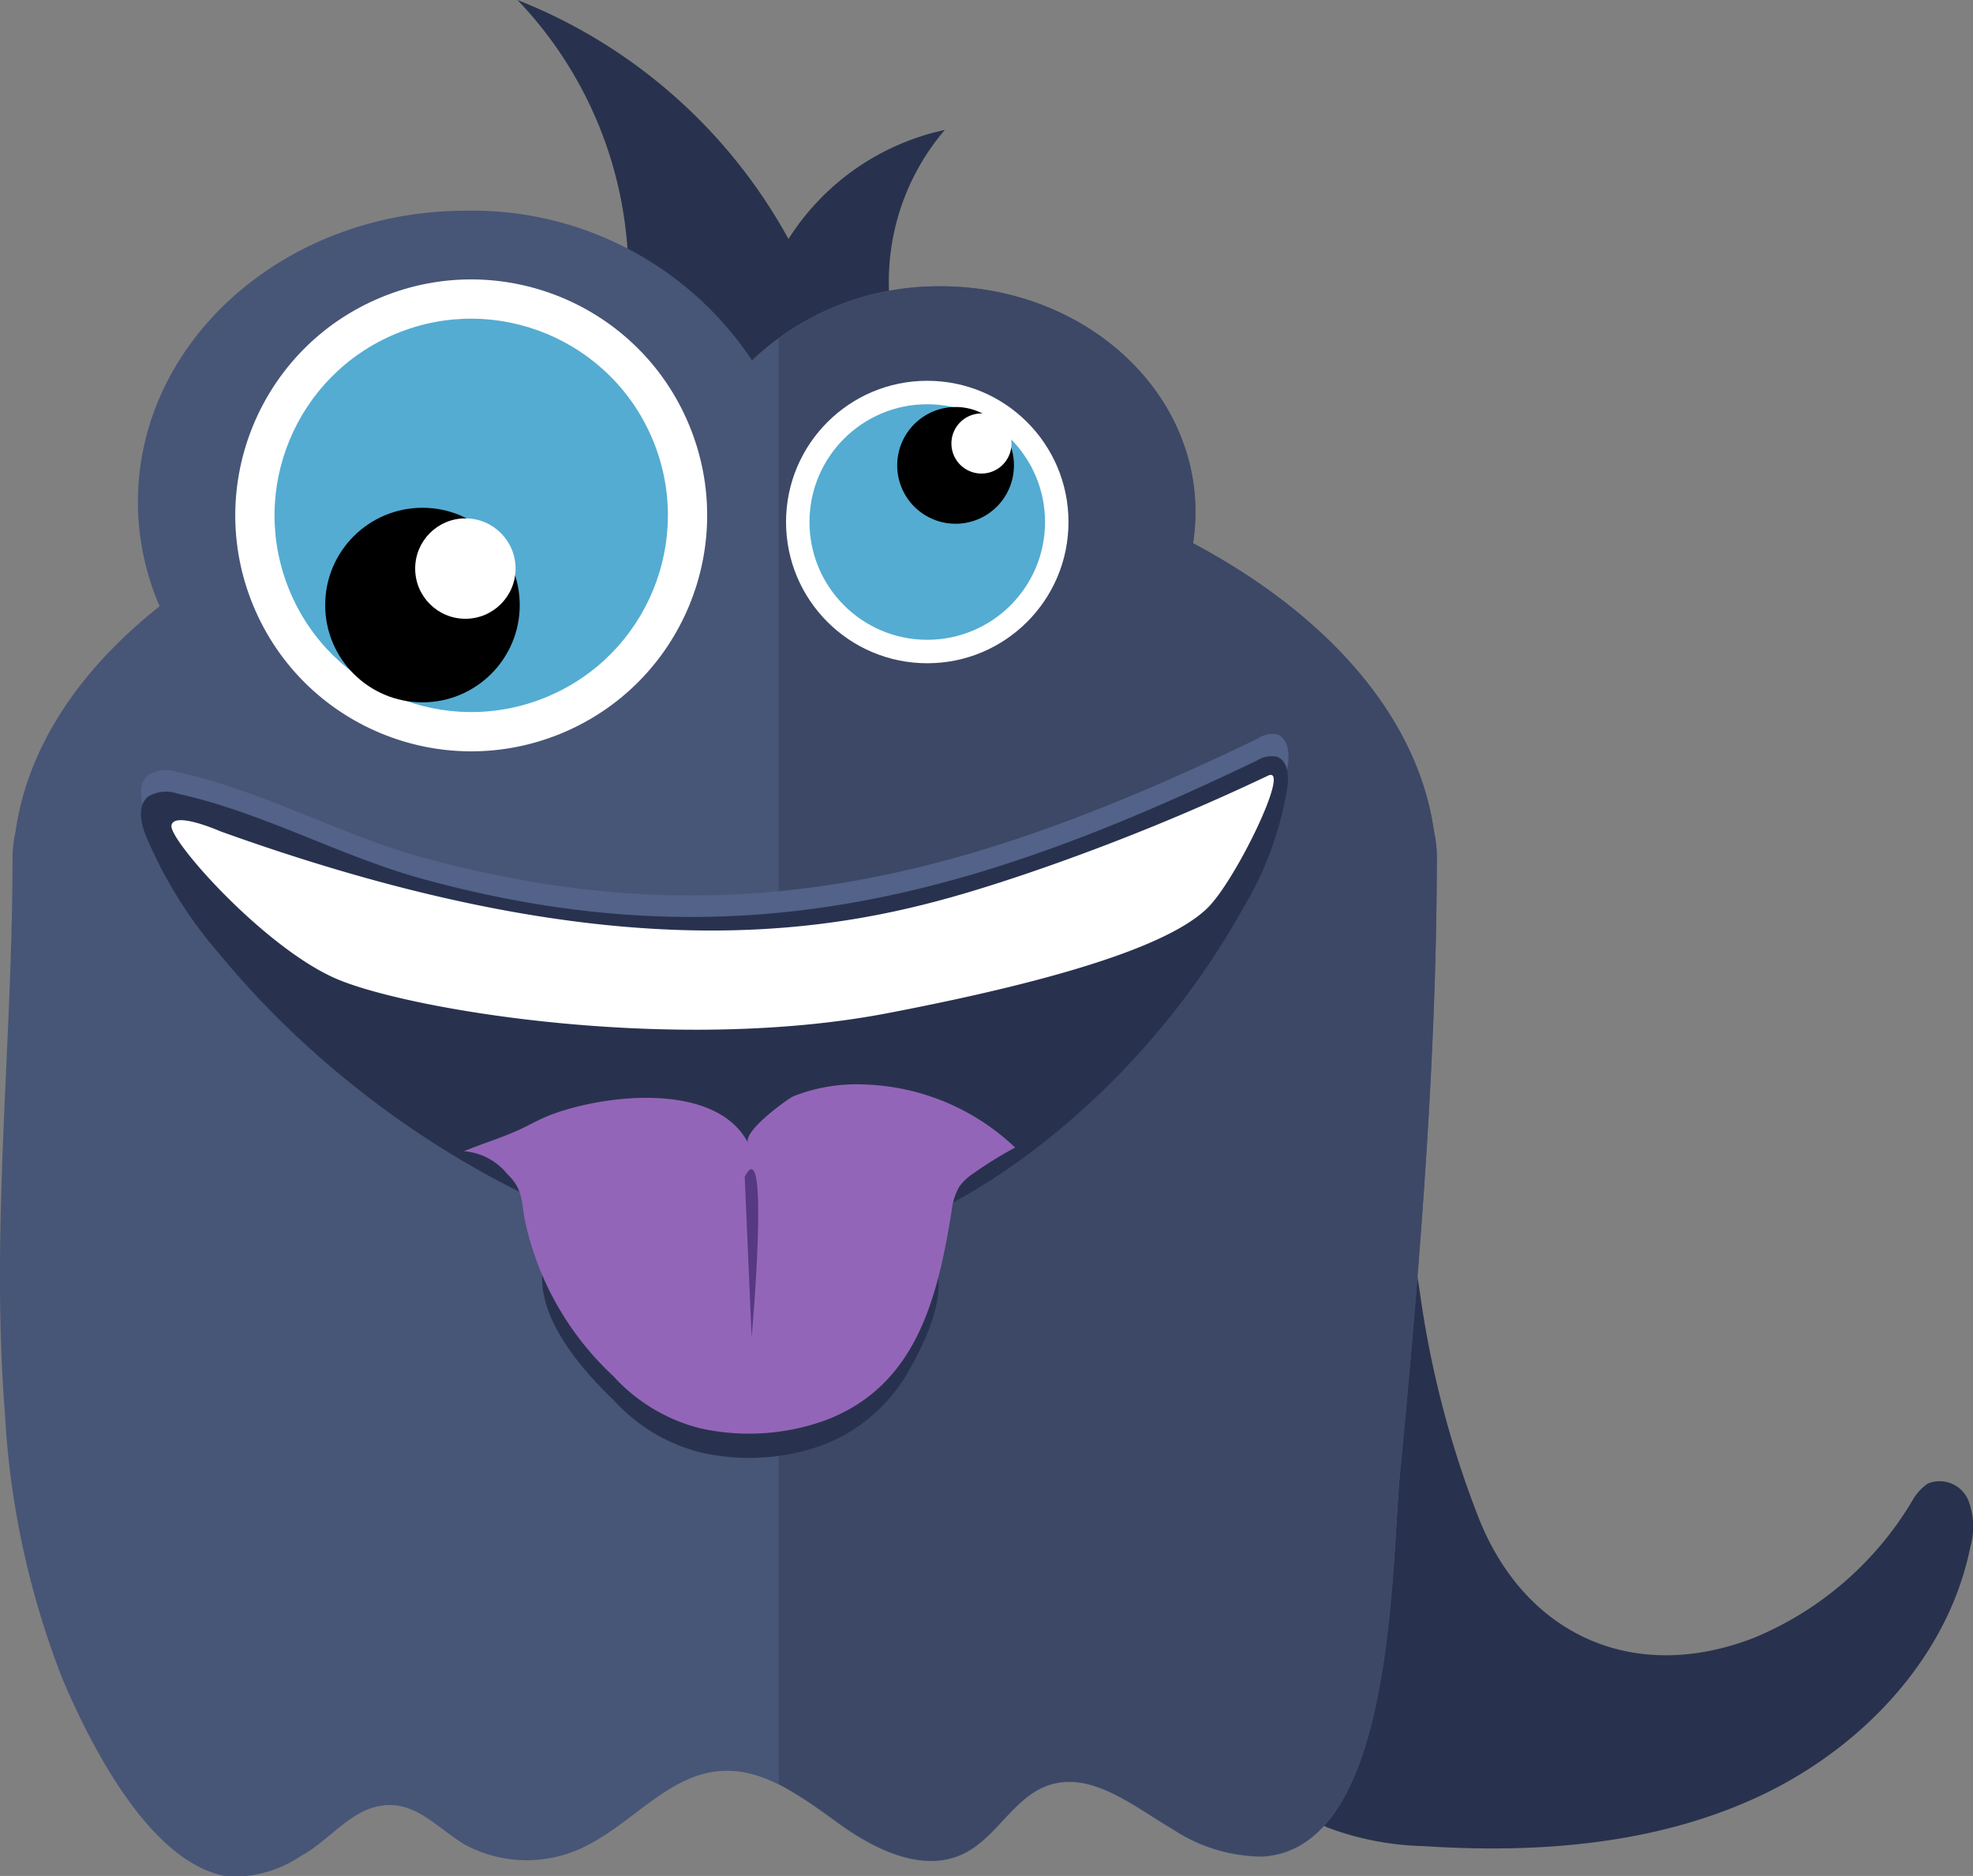 <svg id="Layer_2" data-name="Layer 2" xmlns="http://www.w3.org/2000/svg" width="113.58" height="107.99" viewBox="0 0 113.58 107.99">
  <rect x="0" y="0" width="113.58" height="107.99" fill="#808080" stroke="none"/>
  <title>mounsto4</title>
  <g>
    <path d="M41.17,23.11A23,23,0,0,0,34.79,7.73a30.58,30.58,0,0,1,15.6,13.76,14.17,14.17,0,0,1,9-6.28,13.44,13.44,0,0,0-2.8,12.08,21.85,21.85,0,0,0-9.21,7.57c-1.52-3.93-3.15-8-6.27-10.85.06-.7.13-1.4.19-2.1Z" transform="translate(-5 -7.73)" style="fill: #28324e"/>
    <path d="M106,102a19.11,19.11,0,0,0,9.08-7.87,2.93,2.93,0,0,1,.9-1,1.79,1.79,0,0,1,2.32.94,4.27,4.27,0,0,1,.12,2.74c-1.3,6.41-6.33,11.64-12.27,14.38S93.46,114.43,86.94,114a16.73,16.73,0,0,1-5.49-1.06c-4.75-2-7.1-7.43-7.8-12.54a33.79,33.79,0,0,1,3.48-20.05c1.52-2.93,5.06-6.25,8-2.86,1.18,1.34,1.4,3.24,1.66,5A57.18,57.18,0,0,0,90.08,95C92.72,101.81,99,104.73,106,102Z" transform="translate(-5 -7.73)" style="fill: #28324e"/>
    <path d="M87.71,57.61c0-.17,0-.33,0-.5a7.13,7.13,0,0,0-.17-1.54C86.62,49,81.44,43.13,73.68,39a11.69,11.69,0,0,0,.14-1.79c0-7.2-6.57-13-14.68-13a15.53,15.53,0,0,0-10.85,4.26,19.32,19.32,0,0,0-16.48-8.61c-10.42,0-18.87,7.51-18.87,16.77a15.13,15.13,0,0,0,1.25,6c-4.62,3.66-7.61,8.1-8.3,13a7.22,7.22,0,0,0-.17,1.55c0,10.67-1.28,21.32-.43,32a48.94,48.94,0,0,0,3.37,15.35c1.58,3.67,5,10.51,9.45,11.22a6.9,6.9,0,0,0,4.21-1.18c1.47-.78,2.69-2.43,4.31-2.83,2.13-.54,3.45,1.16,5.1,2.16a7.52,7.52,0,0,0,7.31-.07c2.53-1.36,4.55-3.93,7.41-4.15,2.56-.2,4.8,1.57,6.89,3.07s4.83,2.82,7.14,1.69c1.88-.91,2.86-3.22,4.84-3.92,2.48-.87,4.91,1.18,7.18,2.51a9.39,9.39,0,0,0,5.19,1.58c7.58-.47,7.38-16.46,7.91-22.1,1.07-11.18,2.06-23.22,2.11-34.49,0-.07,0-.14,0-.21S87.71,57.65,87.71,57.61Z" transform="translate(-5 -7.73)" style="fill: #475577"/>
    <path d="M87.72,57.11a7.13,7.13,0,0,0-.17-1.54C86.62,49,81.44,43.13,73.68,39a11.69,11.69,0,0,0,.14-1.79c0-7.2-6.57-13-14.68-13a15.71,15.71,0,0,0-9.31,3v83.21a27.88,27.88,0,0,1,3.51,2.3c2.1,1.49,4.83,2.82,7.14,1.69,1.88-.91,2.86-3.22,4.84-3.92,2.48-.87,4.91,1.18,7.18,2.51a9.39,9.39,0,0,0,5.19,1.58c7.58-.47,7.38-16.46,7.91-22.1,1.07-11.18,2.06-23.22,2.11-34.49,0-.07,0-.14,0-.21s0-.08,0-.12S87.72,57.28,87.72,57.11Z" transform="translate(-5 -7.73)" style="fill: #3c4866"/>
    <circle cx="32.13" cy="37.4" r="13.58" transform="translate(-16.87 7.41) rotate(-22.5)" style="fill: #fff"/>
    <circle cx="32.13" cy="37.4" r="11.32" transform="translate(-16.87 7.41) rotate(-22.5)" style="fill: #54acd2"/>
    <circle cx="53.38" cy="30.05" r="8.13" style="fill: #fff"/>
    <circle cx="53.38" cy="30.05" r="6.78" style="fill: #54acd2"/>
    <path d="M63.37,34.51A3.36,3.36,0,1,1,60,31.16,3.35,3.35,0,0,1,63.37,34.51Z" transform="translate(-5 -7.73)"/>
    <path d="M63.23,33.26a1.73,1.73,0,1,1-1.73-1.73A1.73,1.73,0,0,1,63.23,33.26Z" transform="translate(-5 -7.73)" style="fill: #fff"/>
    <circle cx="24.32" cy="34.83" r="5.6"/>
    <circle cx="26.79" cy="32.73" r="2.89" style="fill: #fff"/>
    <path d="M69.22,68.54c-6.93,7-16.42,12.23-25.66,9.83-9.84-2.56-19.46-9.1-25.88-16.92a25,25,0,0,1-4.31-6.92c-.28-.73-.45-1.68.15-2.18a2,2,0,0,1,1.71-.18c4.9,1.08,9.33,3.61,14.15,4.93,18,4.92,31.69,1,48-6.84A1.54,1.54,0,0,1,78.5,50c.63.2.73,1,.65,1.69a19.39,19.39,0,0,1-2.54,7A45.57,45.57,0,0,1,69.22,68.54Z" transform="translate(-5 -7.73)" style="fill: #526288"/>
    <path d="M69.22,69.79c-6.93,7-16.42,12.22-25.66,9.82-9.84-2.56-19.46-9.1-25.88-16.91a25.22,25.22,0,0,1-4.31-6.93c-.28-.73-.45-1.67.15-2.18a2,2,0,0,1,1.71-.17c4.9,1.07,9.33,3.6,14.15,4.92,18,4.92,31.69,1,48-6.84a1.59,1.59,0,0,1,1.09-.22c.63.2.73,1,.65,1.7a19.41,19.41,0,0,1-2.54,7A45.62,45.62,0,0,1,69.22,69.79Z" transform="translate(-5 -7.73)" style="fill: #28324e"/>
    <path d="M49.76,75.06a15.77,15.77,0,0,1,7.33,3.2,5.89,5.89,0,0,1,1.5,1.61c1.15,2-.18,4.8-1.19,6.62a9.64,9.64,0,0,1-4.87,4.36,12.43,12.43,0,0,1-7.19.49,10,10,0,0,1-5-3C38,86.11,34.67,82.14,37,78.9a8.19,8.19,0,0,1,3.07-2.42A16,16,0,0,1,49.76,75.06Z" transform="translate(-5 -7.73)" style="fill: #28324e"/>
    <path d="M50.2,71.14a3.34,3.34,0,0,1,.49-.31,9.91,9.91,0,0,1,4.11-.67,13.18,13.18,0,0,1,8.64,3.63,22.39,22.39,0,0,0-2.38,1.47,3.21,3.21,0,0,0-.83.77,3.53,3.53,0,0,0-.45,1.43c-.8,4.94-2,10-7.19,12a12.9,12.9,0,0,1-7.28.49,10.09,10.09,0,0,1-5-3,17.12,17.12,0,0,1-5.1-9c-.2-1.11-.11-1.77-1-2.63A3.56,3.56,0,0,0,31.71,74c1.06-.44,2.17-.77,3.21-1.25.56-.26,1.1-.57,1.67-.8,3.1-1.22,9.62-2,11.48,1.58C47.81,73,49.34,71.75,50.2,71.14Z" transform="translate(-5 -7.73)" style="fill: #9365b8"/>
    <path d="M47.87,75.47l.4,9.23S49.35,72.62,47.87,75.47Z" transform="translate(-5 -7.73)" style="fill: #553982"/>
    <path d="M17.7,55.59s-2.72-1.2-2.83-.33,5.33,7,9.46,8.8,19.45,4.35,31.73,2,16.85-4.46,18.48-6.09,4.78-8.15,3.48-7.6a130.5,130.5,0,0,1-14.24,5.76C55.41,60.91,42.8,64.61,17.7,55.59Z" transform="translate(-5 -7.73)" style="fill: #fff"/>
  </g>
</svg>
